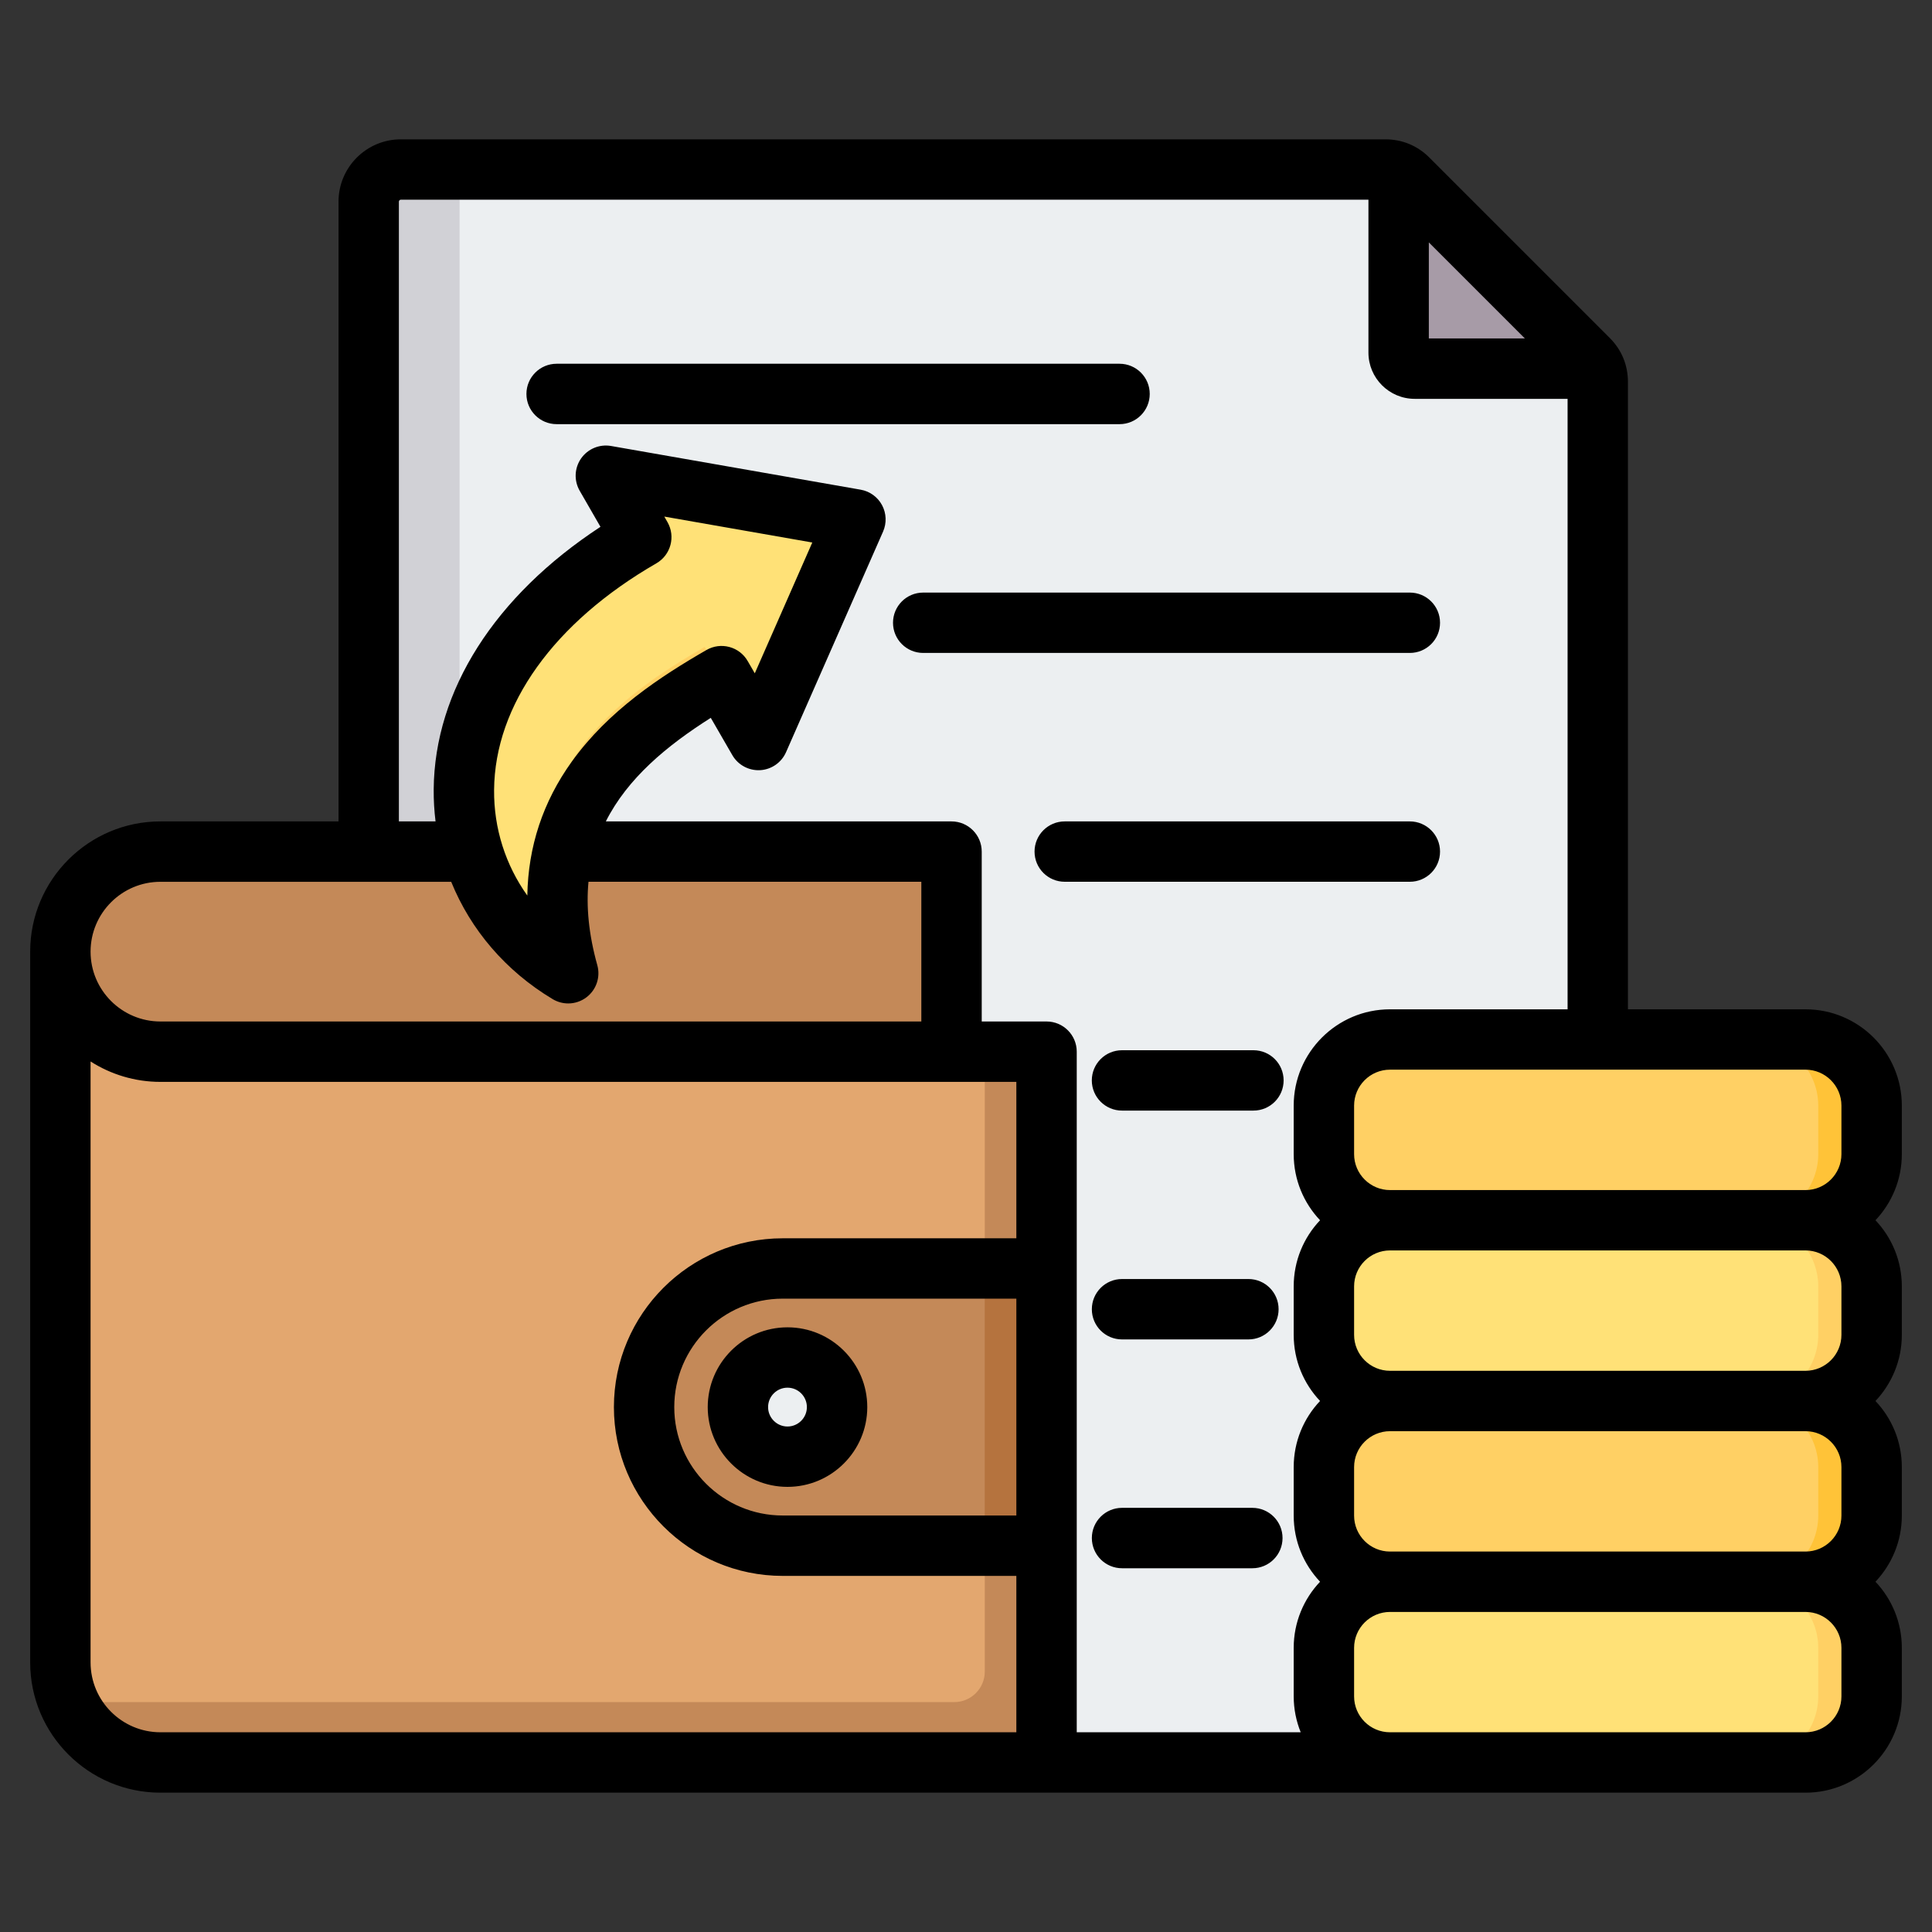 <svg width="50" height="50" viewBox="0 0 50 50" fill="none" xmlns="http://www.w3.org/2000/svg">
<rect x="0" y="0" width="50" height="50" fill="#333333" stroke="none"/>
<path fill-rule="evenodd" clip-rule="evenodd" d="M10.373 4.387H35.852C36.081 4.387 36.278 4.469 36.44 4.631L41.106 9.297C41.268 9.459 41.35 9.656 41.35 9.885V44.782C41.35 45.239 40.976 45.613 40.519 45.613H10.373C9.915 45.613 9.542 45.239 9.542 44.782V5.218C9.542 4.761 9.915 4.387 10.373 4.387Z" fill="#ECEFF1"/>
<path fill-rule="evenodd" clip-rule="evenodd" d="M10.373 4.387H11.894V45.613H10.373C9.915 45.613 9.542 45.239 9.542 44.782V5.218C9.542 4.761 9.915 4.387 10.373 4.387Z" fill="#D1D1D6"/>
<path fill-rule="evenodd" clip-rule="evenodd" d="M36.196 4.459C36.285 4.5 36.366 4.557 36.44 4.631L41.106 9.297C41.18 9.371 41.237 9.452 41.278 9.541H36.612C36.383 9.541 36.196 9.354 36.196 9.125V4.459H36.196Z" fill="#A79BA7"/>
<path fill-rule="evenodd" clip-rule="evenodd" d="M46.728 40.935C47.669 40.935 48.439 41.705 48.439 42.646V43.902C48.439 44.843 47.669 45.613 46.728 45.613H35.974C35.034 45.613 34.264 44.843 34.264 43.902V42.646C34.264 41.705 35.034 40.935 35.974 40.935C35.034 40.935 34.264 40.165 34.264 39.224V37.968C34.264 37.027 35.034 36.257 35.974 36.257C35.034 36.257 34.264 35.488 34.264 34.547V33.291C34.264 32.349 35.034 31.58 35.974 31.58C35.034 31.58 34.264 30.81 34.264 29.869V28.613C34.264 27.672 35.034 26.902 35.974 26.902H46.728C47.669 26.902 48.438 27.672 48.438 28.613V29.869C48.438 30.81 47.669 31.58 46.728 31.58C47.669 31.58 48.438 32.349 48.438 33.291V34.547C48.438 35.487 47.669 36.257 46.728 36.257C47.669 36.257 48.438 37.027 48.438 37.968V39.224C48.439 40.165 47.669 40.935 46.728 40.935Z" fill="#FFE177"/>
<path fill-rule="evenodd" clip-rule="evenodd" d="M46.727 40.935C47.669 40.935 48.438 41.705 48.438 42.646V43.902C48.438 44.843 47.669 45.613 46.727 45.613H45.345C46.286 45.613 47.056 44.843 47.056 43.902V42.646C47.056 41.705 46.286 40.935 45.345 40.935C46.286 40.935 47.056 40.165 47.056 39.224V37.968C47.056 37.027 46.286 36.257 45.345 36.257C46.286 36.257 47.056 35.488 47.056 34.547V33.291C47.056 32.349 46.286 31.58 45.345 31.58C46.286 31.58 47.056 30.81 47.056 29.869V28.613C47.056 27.672 46.286 26.902 45.345 26.902H46.727C47.669 26.902 48.438 27.672 48.438 28.613V29.869C48.438 30.81 47.669 31.58 46.727 31.58C47.669 31.58 48.438 32.349 48.438 33.291V34.547C48.438 35.487 47.669 36.257 46.727 36.257C47.669 36.257 48.438 37.027 48.438 37.968V39.224C48.438 40.165 47.669 40.935 46.727 40.935Z" fill="#FFD064"/>
<path fill-rule="evenodd" clip-rule="evenodd" d="M46.728 31.58H35.974C35.034 31.58 34.264 30.81 34.264 29.869V28.613C34.264 27.672 35.034 26.902 35.974 26.902H46.728C47.669 26.902 48.438 27.672 48.438 28.613V29.869C48.439 30.81 47.669 31.58 46.728 31.58ZM46.728 40.935H35.974C35.034 40.935 34.264 40.165 34.264 39.224V37.968C34.264 37.027 35.034 36.257 35.974 36.257H46.728C47.669 36.257 48.438 37.027 48.438 37.968V39.224C48.439 40.165 47.669 40.935 46.728 40.935Z" fill="#FFD064"/>
<path fill-rule="evenodd" clip-rule="evenodd" d="M46.727 31.58H45.345C46.286 31.58 47.056 30.81 47.056 29.869V28.613C47.056 27.672 46.286 26.902 45.345 26.902H46.727C47.669 26.902 48.438 27.672 48.438 28.613V29.869C48.438 30.81 47.669 31.58 46.727 31.58ZM46.727 40.935H45.347C46.287 40.934 47.056 40.165 47.056 39.224V37.968C47.056 37.027 46.286 36.257 45.345 36.257H46.727C47.669 36.257 48.438 37.027 48.438 37.968V39.224C48.438 40.165 47.669 40.935 46.727 40.935Z" fill="#FFC338"/>
<path fill-rule="evenodd" clip-rule="evenodd" d="M23.837 22.039H4.152C2.728 22.039 1.562 23.205 1.562 24.628V31.724H24.626V22.828C24.626 22.394 24.271 22.039 23.837 22.039Z" fill="#C48958"/>
<path fill-rule="evenodd" clip-rule="evenodd" d="M26.296 27.218H22.524H4.152C2.728 27.218 1.562 26.053 1.562 24.628V43.024C1.562 44.448 2.728 45.613 4.152 45.613H26.297C26.731 45.613 27.085 45.259 27.085 44.824V28.006C27.085 27.572 26.731 27.218 26.296 27.218Z" fill="#E3A76F"/>
<path fill-rule="evenodd" clip-rule="evenodd" d="M26.297 27.218H25.486V43.261C25.486 43.696 25.132 44.05 24.697 44.05H2.553C2.262 44.05 1.982 44.001 1.721 43.912C2.085 44.902 3.04 45.613 4.152 45.613H26.297C26.731 45.613 27.085 45.259 27.085 44.824V28.006C27.085 27.572 26.731 27.218 26.297 27.218Z" fill="#C48958"/>
<path fill-rule="evenodd" clip-rule="evenodd" d="M27.085 32.828H20.257C18.283 32.828 16.669 34.442 16.669 36.415V36.415C16.669 38.389 18.283 40.003 20.257 40.003H27.085V32.828Z" fill="#C48958"/>
<path fill-rule="evenodd" clip-rule="evenodd" d="M25.485 32.828H27.085V40.003H25.485V32.828Z" fill="#B5733E"/>
<path d="M21.577 36.916C21.848 36.261 21.537 35.51 20.883 35.239C20.228 34.967 19.477 35.278 19.205 35.933C18.934 36.588 19.245 37.339 19.899 37.61C20.554 37.882 21.305 37.571 21.577 36.916Z" fill="#ECEFF1"/>
<path fill-rule="evenodd" clip-rule="evenodd" d="M20.381 35.132C20.485 35.132 20.587 35.145 20.685 35.168C20.122 35.305 19.705 35.811 19.705 36.415C19.705 37.019 20.122 37.526 20.685 37.662C20.587 37.686 20.485 37.698 20.381 37.698C19.672 37.698 19.098 37.124 19.098 36.415C19.098 35.706 19.672 35.132 20.381 35.132Z" fill="#D1D1D6"/>
<path fill-rule="evenodd" clip-rule="evenodd" d="M18.674 17.498L19.628 19.151L22.138 13.442L15.679 12.312L16.597 13.901C10.518 17.41 11.105 23.029 14.705 25.188C13.486 20.82 16.534 18.734 18.674 17.498Z" fill="#FFE177"/>
<path fill-rule="evenodd" clip-rule="evenodd" d="M19.191 18.395L19.628 19.152L22.138 13.442L21.424 13.317L19.191 18.395ZM12.525 22.803C12.987 23.776 13.737 24.607 14.705 25.188C13.486 20.82 16.534 18.734 18.673 17.498L18.237 16.742C16.097 17.978 13.049 20.064 14.269 24.432C13.562 24.008 12.972 23.451 12.525 22.803Z" fill="#FFD064"/>
<path fill-rule="evenodd" clip-rule="evenodd" d="M47.656 28.613C47.656 28.1 47.239 27.683 46.727 27.683H35.973C35.461 27.683 35.044 28.1 35.044 28.613V29.869C35.044 30.381 35.461 30.799 35.973 30.799H46.727C47.239 30.799 47.656 30.381 47.656 29.869V28.613ZM47.656 33.291C47.656 32.778 47.239 32.361 46.727 32.361H35.973C35.461 32.361 35.044 32.778 35.044 33.291V34.546C35.044 35.059 35.461 35.476 35.973 35.476H46.727C47.239 35.476 47.656 35.059 47.656 34.546V33.291ZM47.656 37.969C47.656 37.456 47.239 37.039 46.727 37.039H35.973C35.461 37.039 35.044 37.456 35.044 37.969V39.224C35.044 39.737 35.461 40.154 35.973 40.154H46.727C47.239 40.154 47.656 39.737 47.656 39.224V37.969ZM47.656 42.646C47.656 42.134 47.239 41.717 46.727 41.717H35.973C35.461 41.717 35.044 42.134 35.044 42.646V43.902C35.044 44.415 35.46 44.831 35.972 44.831H46.727C47.239 44.831 47.656 44.415 47.656 43.902V42.646ZM4.152 44.831H24.199H26.303V40.784H20.257C17.848 40.784 15.888 38.824 15.888 36.416C15.888 34.007 17.848 32.047 20.257 32.047H26.303V27.999H4.152C3.487 27.999 2.867 27.804 2.344 27.471V43.023C2.344 44.02 3.155 44.831 4.152 44.831ZM2.344 24.629C2.344 25.626 3.155 26.436 4.152 26.436H23.844V22.82H15.23C15.169 23.461 15.234 24.175 15.458 24.978C15.544 25.286 15.434 25.615 15.179 25.809C15.04 25.915 14.873 25.969 14.706 25.969C14.567 25.969 14.428 25.932 14.304 25.858C13.087 25.129 12.181 24.063 11.677 22.821H4.152C3.155 22.82 2.344 23.632 2.344 24.629ZM16.988 14.578C17.361 14.362 17.489 13.884 17.273 13.51L17.192 13.369L21.022 14.04L19.534 17.425L19.35 17.108C19.247 16.928 19.076 16.797 18.876 16.744C18.676 16.69 18.463 16.718 18.283 16.822C17.09 17.51 15.743 18.392 14.796 19.713C14.051 20.75 13.668 21.91 13.647 23.177C13.085 22.389 12.778 21.442 12.787 20.442C12.805 18.246 14.336 16.108 16.988 14.578ZM26.303 33.609V39.221H20.257C18.709 39.221 17.45 37.963 17.45 36.416C17.45 34.868 18.709 33.609 20.257 33.609H26.303ZM10.323 21.258V5.218C10.323 5.192 10.347 5.168 10.373 5.168H35.415V9.125C35.415 9.785 35.952 10.322 36.612 10.322H40.569V26.121H35.973C34.599 26.121 33.481 27.238 33.481 28.613V29.869C33.481 30.531 33.74 31.133 34.163 31.58C33.74 32.026 33.481 32.629 33.481 33.29V34.546C33.481 35.209 33.74 35.81 34.163 36.257C33.74 36.703 33.481 37.306 33.481 37.968V39.224C33.481 39.886 33.74 40.488 34.163 40.935C33.74 41.382 33.481 41.984 33.481 42.646V43.902C33.481 44.23 33.546 44.544 33.662 44.831H27.866V27.218C27.866 26.786 27.516 26.436 27.085 26.436H25.407V22.04C25.407 21.608 25.057 21.258 24.625 21.258H15.679C16.241 20.144 17.251 19.302 18.395 18.578L18.952 19.542C19.099 19.797 19.377 19.947 19.671 19.932C19.965 19.916 20.225 19.735 20.343 19.466L22.854 13.757C22.95 13.537 22.941 13.285 22.827 13.073C22.714 12.862 22.51 12.714 22.273 12.673L15.814 11.542C15.515 11.49 15.213 11.616 15.039 11.864C14.865 12.113 14.851 12.439 15.003 12.702L15.54 13.634C12.808 15.423 11.245 17.867 11.224 20.429C11.222 20.709 11.238 20.986 11.272 21.258H10.323V21.258ZM36.978 6.273V8.759H39.464L36.978 6.273ZM49.219 29.869C49.219 30.531 48.959 31.133 48.537 31.58C48.96 32.026 49.219 32.629 49.219 33.291V34.546C49.219 35.209 48.959 35.81 48.537 36.258C48.96 36.704 49.219 37.306 49.219 37.969V39.224C49.219 39.886 48.959 40.488 48.537 40.935C48.96 41.382 49.219 41.984 49.219 42.646V43.902C49.219 45.276 48.101 46.394 46.727 46.394H4.152C2.293 46.394 0.781 44.883 0.781 43.023V24.629C0.781 22.77 2.293 21.258 4.152 21.258H8.761V5.218C8.761 4.329 9.484 3.606 10.373 3.606H35.852C36.289 3.606 36.683 3.769 36.992 4.078L41.659 8.745C41.968 9.054 42.131 9.448 42.131 9.885V26.121H46.727C48.101 26.121 49.219 27.238 49.219 28.613V29.869H49.219ZM19.878 36.416C19.878 36.138 20.104 35.913 20.38 35.913C20.657 35.913 20.882 36.139 20.882 36.416C20.882 36.692 20.657 36.918 20.38 36.918C20.104 36.918 19.878 36.692 19.878 36.416ZM20.38 34.351C21.519 34.351 22.445 35.277 22.445 36.416C22.445 37.553 21.519 38.48 20.38 38.48C19.242 38.48 18.316 37.553 18.316 36.416C18.316 35.277 19.242 34.351 20.38 34.351ZM14.406 10.977H28.974C29.405 10.977 29.755 10.627 29.755 10.195C29.755 9.764 29.405 9.414 28.974 9.414H14.406C13.974 9.414 13.624 9.764 13.624 10.195C13.624 10.627 13.974 10.977 14.406 10.977ZM23.111 16.117C23.111 16.549 23.461 16.898 23.892 16.898H36.486C36.918 16.898 37.268 16.549 37.268 16.117C37.268 15.686 36.918 15.336 36.486 15.336H23.892C23.46 15.336 23.111 15.686 23.111 16.117ZM32.411 39.023H29.038C28.607 39.023 28.257 39.373 28.257 39.804C28.257 40.236 28.607 40.586 29.038 40.586H32.411C32.843 40.586 33.192 40.236 33.192 39.804C33.192 39.373 32.843 39.023 32.411 39.023ZM29.038 34.664H32.309C32.741 34.664 33.09 34.314 33.09 33.882C33.09 33.451 32.741 33.101 32.309 33.101H29.038C28.607 33.101 28.257 33.451 28.257 33.882C28.256 34.314 28.606 34.664 29.038 34.664ZM32.439 27.18H29.038C28.606 27.18 28.256 27.529 28.256 27.961C28.256 28.392 28.606 28.742 29.038 28.742H32.439C32.871 28.742 33.22 28.392 33.22 27.961C33.22 27.529 32.871 27.18 32.439 27.18ZM37.268 22.039C37.268 21.608 36.918 21.258 36.486 21.258H27.555C27.124 21.258 26.774 21.608 26.774 22.039C26.774 22.471 27.124 22.82 27.555 22.82H36.486C36.918 22.82 37.268 22.471 37.268 22.039Z" fill="black"/>
</svg>
